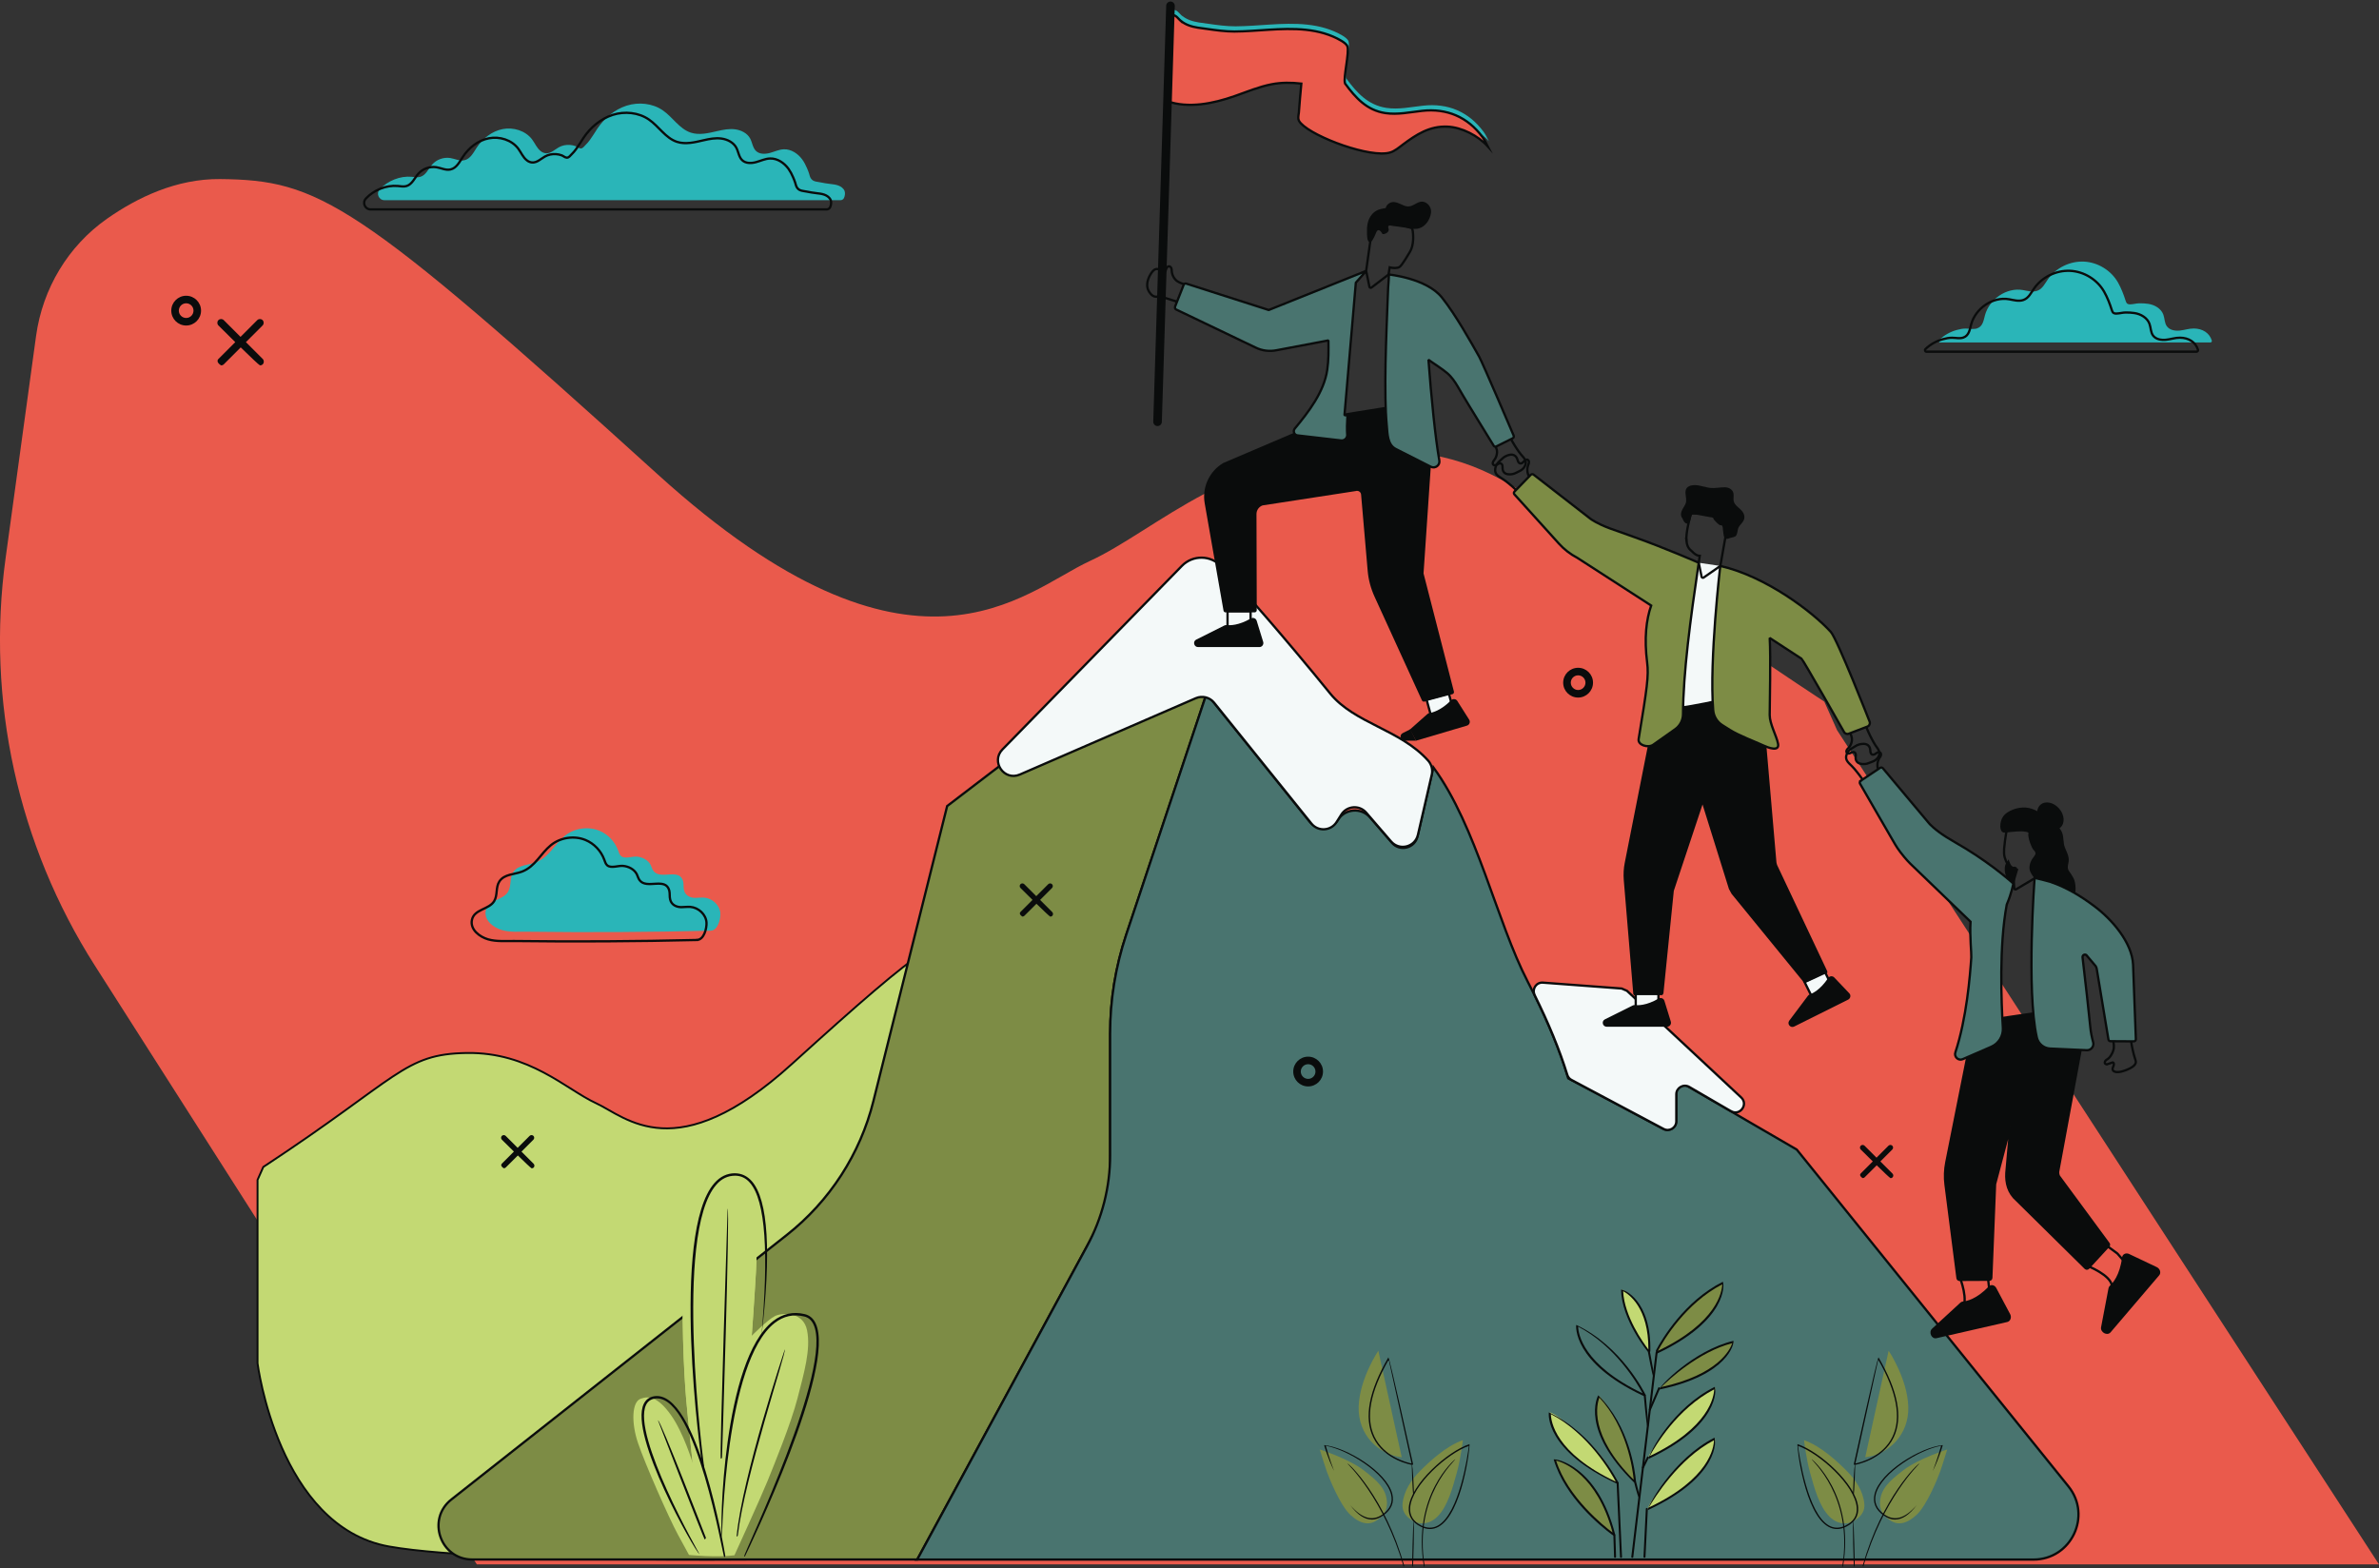 <svg width="778" height="513" viewBox="0 0 778 513" fill="none" xmlns="http://www.w3.org/2000/svg">
<rect x="0" y="0" width="778" height="513" fill="#333333" stroke="none"/>
<g clip-path="url(#clip0_531_9761)">
<path d="M11.796 109.867C13.924 94.421 22.256 80.47 35.025 71.524C44.942 64.571 57.756 58.433 71.975 58.569C104.328 58.909 116.101 65.431 215.222 155.275C298.879 231.1 334.787 193.46 356.364 183.517C377.94 173.62 404.384 146.465 449.847 147.213C495.309 147.938 498.23 164.81 596.603 229.492L600.769 238.823L778 511.685H155.949L31.04 315.849C5.819 276.283 -4.551 229.04 1.834 182.521L11.796 109.867Z" fill="#EA5A4C"/>
<path d="M386.566 5.188C386.566 5.188 386.385 5.03 386.294 4.939C385.615 4.328 385.004 3.354 384.03 3.263L383.419 3.875C382.581 6.592 382.672 9.74 382.672 12.549C382.672 14.655 382.513 16.739 382.332 18.822C382.196 20.408 382.106 21.993 382.038 23.578C381.97 25.141 382.083 26.772 381.902 28.312C381.789 29.218 381.472 30.531 381.993 31.369C389.057 33.883 397.23 32.139 404.045 29.761C408.052 28.357 412.014 26.681 416.203 25.866C419.486 25.232 422.61 25.277 425.938 25.639C425.667 28.81 425.327 31.981 425.123 35.151C425.055 35.627 424.965 36.125 424.942 36.623C424.897 37.484 425.191 38.005 425.78 38.639C430.081 43.259 448.692 50.099 454.986 48.174C456.548 47.698 457.839 46.566 459.107 45.615C463.544 42.285 467.914 39.454 473.733 39.726C478.419 39.93 483.762 42.693 486.909 46.181C486.072 44.55 485.709 43.825 485.166 43.101C480.321 36.556 473.506 33.657 465.401 34.562C461.416 34.993 457.409 35.899 453.379 35.287C447.334 34.359 443.688 30.305 440.27 25.662C440.27 25.594 440.224 25.526 440.202 25.481C439.636 23.601 441.696 15.38 440.994 13.477C440.7 12.707 439.726 12.073 439.07 11.665C431.847 7.385 423.267 7.521 415.139 8.042C411.448 8.268 407.78 8.585 404.067 8.608C401.056 8.608 398.068 8.2 395.102 7.77C393.132 7.498 391.004 7.317 389.102 6.592C388.196 6.253 387.336 5.777 386.566 5.166V5.188Z" fill="#2AB5B8"/>
<path d="M722.893 112.018H634.526C634.096 112.018 633.87 111.475 634.187 111.18C635.772 109.64 637.741 108.53 639.87 107.942C640.866 107.67 641.907 107.443 642.926 107.466C644.149 107.466 645.394 107.806 646.594 107.398C648.473 106.741 648.699 104.748 649.152 103.072C650.601 97.818 656.216 93.923 661.582 94.874C663.076 95.146 664.752 95.644 666.246 95.1C667.944 94.511 668.759 92.722 669.733 91.341C672.336 87.604 676.932 85.362 681.483 85.566C686.034 85.769 690.403 88.442 692.645 92.405C693.686 94.24 694.501 96.346 695.135 98.362C695.271 98.769 695.407 99.2 695.815 99.403C696.086 99.539 696.403 99.562 696.698 99.539C697.671 99.517 698.622 99.222 699.596 99.2C700.569 99.177 701.588 99.245 702.539 99.381C704.644 99.698 706.75 100.921 707.474 102.914C707.927 104.159 707.837 105.609 708.607 106.696C709.512 107.964 711.278 108.281 712.84 108.123C714.403 107.964 715.897 107.421 717.459 107.443C720.244 107.466 722.553 108.848 723.323 111.384C723.413 111.701 723.187 112.018 722.847 112.018H722.893Z" fill="#2AB5B8"/>
<path d="M124.207 61.898C126.833 59.113 130.84 57.482 134.621 57.822C135.595 57.913 136.591 58.116 137.519 57.822C139.308 57.256 140.1 55.217 141.345 53.791C142.794 52.16 145.104 51.345 147.255 51.684C148.817 51.933 150.334 52.771 151.873 52.409C153.798 51.979 154.817 49.963 155.881 48.31C157.85 45.298 160.884 42.897 164.394 42.218C167.903 41.538 171.865 42.738 174.016 45.615C174.967 46.883 175.533 48.423 176.846 49.442C177.095 49.646 177.367 49.804 177.661 49.918C179.699 50.733 181.102 49.102 182.71 48.197C183.819 47.562 185.11 47.313 186.378 47.404C187.012 47.449 187.668 47.585 188.257 47.812C188.778 48.015 189.321 48.536 189.887 48.559C190.566 48.582 191.019 47.902 191.449 47.472C191.993 46.951 192.468 46.385 192.898 45.796C193.781 44.596 194.551 43.305 195.366 42.059C197.653 38.639 200.981 35.831 204.898 34.562C208.815 33.317 213.343 33.747 216.739 36.08C219.976 38.299 222.15 42.127 225.886 43.373C228.693 44.301 231.727 43.531 234.58 42.874C236.527 42.421 238.496 42.036 240.466 42.308C242.436 42.58 244.406 43.576 245.334 45.32C246.036 46.657 246.149 48.332 247.236 49.374C248.39 50.484 250.202 50.439 251.741 50.031C253.281 49.623 254.752 48.876 256.337 48.831C258.76 48.74 261.001 50.28 262.405 52.228C262.994 53.066 263.469 53.972 263.877 54.923C264.126 55.512 264.397 56.123 264.578 56.735C264.782 57.392 264.873 58.003 265.326 58.547C266.073 59.475 267.273 59.43 268.359 59.656C269.378 59.86 270.397 60.041 271.439 60.155C272.367 60.268 273.295 60.358 274.155 60.675C275.016 60.993 275.853 61.581 276.193 62.442C276.442 63.053 276.352 64.073 275.989 64.797C275.786 65.205 275.333 65.477 274.88 65.477C265.031 65.477 125.723 65.477 125.723 65.477C123.89 65.477 122.916 63.28 124.184 61.944L124.207 61.898Z" fill="#2AB5B8"/>
<path d="M232.474 304.412C212.55 304.887 192.626 305 172.703 304.751C169.873 304.706 166.929 305 164.167 304.208C161.45 303.438 158.167 301.037 158.869 297.798C159.662 294.265 164.462 294.492 166.137 291.706C167.337 289.713 166.567 287.154 167.858 285.229C169.488 282.806 172.793 283.009 175.284 282.036C179.608 280.337 181.261 276.215 184.68 273.407C187.781 270.87 192.309 270.191 196 271.708C198.83 272.863 201.094 275.286 202.136 278.14C202.385 278.797 202.566 279.522 203.109 279.997C204.354 281.062 206.732 280.043 208.249 280.178C210.082 280.337 211.939 281.266 212.777 282.896C213.094 283.53 213.252 284.278 213.682 284.844C216.014 287.969 222.172 283.734 223.395 288.218C223.644 289.17 223.44 290.211 223.689 291.163C224.097 292.884 225.637 293.654 227.312 293.677C228.285 293.677 229.282 293.518 230.255 293.586C232.927 293.79 235.44 296.032 235.576 298.772C235.666 300.561 234.783 304.321 232.474 304.389V304.412Z" fill="#2AB5B8"/>
<path d="M349.888 318.725C349.888 318.725 338.477 304.095 323.829 304.23C309.158 304.389 303.837 307.333 258.918 348.054C221.018 382.411 204.739 365.357 194.958 360.85C185.178 356.366 173.201 344.068 152.598 344.408C131.995 344.747 130.682 352.38 86.102 381.686L84.223 385.921V445.893C84.223 445.893 91.015 499.342 127.218 505.819C163.42 512.296 285.77 509.533 285.77 509.533L406.218 385.899L349.888 318.702V318.725Z" fill="#C3D973" stroke="#0A0C0C" stroke-width="0.62" stroke-miterlimit="10"/>
<path d="M393.766 199.416L309.746 263.646L285.634 360.125C281.31 377.451 271.348 392.852 257.311 403.926L147.617 490.441C139.421 496.896 143.994 510.077 154.432 510.077H299.966L363.065 393.622V338.021C363.065 327.059 364.831 316.189 368.295 305.793L394.604 226.82L393.766 199.394V199.416Z" fill="#7D8C45" stroke="#0A0C0C" stroke-width="0.75" stroke-miterlimit="10"/>
<path d="M299.966 510.077L355.503 407.55C360.462 398.4 363.043 388.186 363.043 377.791V338.044C363.043 327.082 364.809 316.211 368.273 305.816L394.581 226.843L428.248 268.696C430.715 271.753 435.447 271.482 437.53 268.175C439.885 264.438 445.183 264.031 448.081 267.382L455.235 275.672C457.794 278.638 462.661 277.438 463.544 273.611L468.752 250.985C482.97 270.44 489.4 301.354 499.588 321.035C500.358 322.53 501.105 324.002 501.83 325.474C506.516 334.941 510.297 344.113 512.856 352.697L543.919 369.23C545.843 370.249 548.152 368.867 548.152 366.693V353.082L587.592 376.002L676.434 486.161C684.2 495.786 677.34 510.099 665.001 510.099H299.943L299.966 510.077Z" fill="#49746F" stroke="#0A0C0C" stroke-width="0.75" stroke-miterlimit="10"/>
<path d="M566.061 363.432L552.431 355.505C550.552 354.418 548.198 355.777 548.198 357.929V366.761C548.198 368.89 545.934 370.249 544.054 369.253L513.92 353.218C513.263 352.878 512.788 352.289 512.561 351.587C510.025 343.321 506.358 334.533 501.875 325.474C501.875 325.474 501.875 325.452 501.875 325.429C500.924 323.481 502.396 321.239 504.569 321.398L530.334 323.323L532.055 324.07L569.412 358.948C571.857 361.235 568.982 365.131 566.084 363.432H566.061Z" fill="#F4F9F9" stroke="#0A0C0C" stroke-width="0.75" stroke-miterlimit="10"/>
<path d="M434.994 226.82C420.097 208.475 406.943 193.573 399.494 185.329C396.053 181.524 390.098 181.411 386.521 185.08L327.836 245.12C323.942 249.106 328.38 255.538 333.497 253.341L391.072 228.36C393.177 227.454 395.622 228.066 397.049 229.832L428.859 269.353C431.032 272.071 435.243 271.821 437.1 268.877L438.662 266.409C440.473 263.532 444.571 263.215 446.79 265.797L454.918 275.219C457.635 278.367 462.774 277.098 463.703 273.044L468.231 253.363C468.593 251.755 468.163 250.057 467.076 248.811C457.929 238.574 442.987 236.649 434.994 226.82Z" fill="#F4F9F9" stroke="#0A0C0C" stroke-width="0.75" stroke-miterlimit="10"/>
<path d="M641.002 417.945H650.126L650.601 422.384L650.058 427.095L640.3 433.595L637.039 434.252L637.13 432.032C637.13 432.032 638.624 431.466 641.545 428.273C643.99 425.6 640.979 417.945 640.979 417.945H641.002Z" stroke="#0A0C0C" stroke-width="0.75" stroke-miterlimit="10"/>
<path d="M682.66 414.073L688.841 407.346L692.441 409.996L695.543 413.574L694.75 427.231L691.173 431.33L689.068 429.609C689.068 429.609 691.06 424.966 690.675 420.64C690.358 417.039 682.706 414.073 682.706 414.073H682.66Z" stroke="#0A0C0C" stroke-width="0.75" stroke-miterlimit="10"/>
<path d="M650.533 418.58L640.843 418.625C640.503 418.625 640.209 418.376 640.164 418.036L636.247 387.507C635.93 385.061 636.021 382.592 636.496 380.191L645.643 334.307L670.729 330.638C676.819 329.755 681.981 335.1 680.849 341.147L673.106 383C672.993 383.566 673.083 384.155 673.332 384.698L689.498 406.644C689.77 406.893 689.769 407.324 689.52 407.595L682.955 414.729C682.728 414.979 682.343 415.024 682.072 414.82L658.571 391.629C656.239 388.956 655.854 385.695 656.239 382.434L657.484 368.279L652.548 386.895C652.48 387.076 652.435 387.28 652.435 387.484L651.213 417.945C651.213 418.308 650.896 418.602 650.533 418.602V418.58Z" fill="#0A0C0C" stroke="#0A0C0C" stroke-width="0.75" stroke-miterlimit="10"/>
<path d="M610.663 257.372C610.663 257.372 610.663 257.372 610.64 257.372C610.505 257.304 610.346 256.896 610.278 256.761C610.142 256.534 610.007 256.308 609.848 256.081C609.576 255.651 609.282 255.22 609.01 254.813C608.422 253.975 607.833 253.16 607.176 252.367C606.678 251.733 606.135 251.099 605.569 250.532C605.003 249.944 604.324 249.423 603.962 248.698C603.509 247.792 603.758 246.818 604.278 246.003C604.867 245.074 605.773 244.689 606.656 244.123C607.086 243.851 607.516 243.625 608.014 243.489C608.942 243.24 610.21 243.127 610.957 243.806C611.523 244.327 611.614 244.961 611.659 245.686C611.682 246.116 611.84 246.637 612.248 246.795C612.542 246.909 612.882 246.795 613.154 246.66C613.425 246.501 613.674 246.275 613.969 246.139C614.263 246.003 614.625 245.958 614.874 246.139C615.123 246.32 615.191 246.705 615.123 247.022C615.055 247.339 614.852 247.611 614.671 247.86C614.014 248.856 613.742 250.396 614.172 251.529C614.535 252.503 615.169 253.363 615.803 254.201C615.803 254.201 613.425 255.719 613.199 255.855C612.746 256.126 612.316 256.398 611.863 256.693C611.637 256.851 610.912 257.44 610.663 257.395V257.372Z" stroke="#0A0C0C" stroke-width="0.75" stroke-miterlimit="10"/>
<path d="M656.895 281.039C656.895 281.039 656.895 281.107 656.918 281.152C656.918 281.198 656.941 281.266 656.963 281.311C656.963 281.356 656.986 281.401 657.008 281.469C657.008 281.515 657.031 281.56 657.054 281.605C657.054 281.628 657.054 281.651 657.076 281.673C657.076 281.718 657.099 281.741 657.122 281.786C657.122 281.854 657.167 281.9 657.19 281.968C657.212 282.036 657.235 282.104 657.28 282.171C657.28 282.171 657.28 282.171 657.28 282.194C657.303 282.239 657.325 282.307 657.348 282.353C657.371 282.398 657.393 282.466 657.416 282.511C657.439 282.556 657.461 282.624 657.484 282.67C657.552 282.806 657.62 282.919 657.688 283.032C657.71 283.1 657.756 283.145 657.801 283.213C657.801 283.213 657.869 283.326 657.891 283.372C658.163 283.779 658.774 283.236 659.137 283.576C659.25 283.666 659.363 283.779 659.476 283.87C659.589 283.961 659.725 284.051 659.839 284.142C659.906 284.187 659.974 284.232 660.042 284.278L658.91 288.105L658.729 288.739C658.095 288.603 657.439 288.445 656.759 288.309C656.624 288.06 656.51 287.833 656.397 287.562C655.559 285.682 655.22 283.508 656.193 282.081C656.465 281.673 656.691 281.333 656.918 281.039H656.895Z" fill="#0A0C0C"/>
<path d="M688.366 347.782C688.479 347.986 688.728 348.099 688.977 348.145C689.022 348.145 689.068 348.099 689.113 348.099L690.856 347.51C690.856 347.51 690.924 347.488 690.947 347.488C690.992 347.488 691.037 347.488 691.083 347.533C691.513 347.986 691.218 348.53 691.015 349.05C690.947 349.186 690.901 349.345 690.879 349.481C690.811 349.934 691.06 350.319 691.49 350.477C692.328 350.817 693.301 350.613 694.139 350.387C694.999 350.16 695.814 349.82 696.607 349.413C697.49 348.937 698.78 348.099 698.418 346.922C698.395 346.831 698.35 346.718 698.328 346.627C698.169 346.152 698.033 345.676 697.897 345.2C697.852 345.019 697.807 344.861 697.762 344.679C697.512 343.728 697.309 342.777 697.128 341.803C697.037 341.328 696.969 340.829 696.901 340.354C696.856 340.105 696.833 339.855 696.811 339.584C696.811 339.448 696.811 338.995 696.72 338.904C696.72 338.904 696.72 338.904 696.697 338.904C696.494 338.746 695.611 338.995 695.362 339.04C694.864 339.108 694.365 339.176 693.867 339.244C693.618 339.267 690.947 339.674 690.924 339.674C691.15 340.671 691.354 341.667 691.286 342.664C691.218 343.819 690.222 345.812 689.249 346.401C688.977 346.559 688.705 346.718 688.524 346.967C688.343 347.216 688.252 347.556 688.388 347.827L688.366 347.782Z" stroke="#0A0C0C" stroke-width="0.75" stroke-miterlimit="10"/>
<path d="M656.42 270.802L667.423 271.029L667.717 276.147C667.446 276.464 667.333 276.895 667.333 276.895L665.385 287.267L659.408 290.823C659.182 291.027 658.842 290.936 658.729 290.664L658.525 287.63L658.774 285.75L658.865 285.206L659.069 284.051C659.069 284.051 658.888 284.051 658.82 284.051C657.959 283.915 657.28 283.281 656.691 282.692C656.103 282.104 655.876 281.243 655.605 280.473C655.333 279.703 655.356 278.457 655.401 277.597C655.401 277.415 655.854 272.841 656.442 270.825L656.42 270.802Z" stroke="#0A0C0C" stroke-width="0.75" stroke-miterlimit="10"/>
<path d="M677.476 286.135C677.181 285.705 676.842 285.274 676.547 284.799C675.959 283.847 676.344 282.828 676.502 281.809C676.751 280.156 675.868 278.684 675.279 277.189C674.623 275.536 675.008 273.656 674.261 272.093C674.034 271.618 673.785 271.233 673.514 270.893C673.604 270.825 673.695 270.757 673.785 270.689C675.37 269.308 675.189 266.522 673.4 264.461C671.612 262.4 668.872 261.834 667.287 263.215C666.676 263.759 666.314 264.506 666.223 265.367C666.223 265.208 664.819 264.665 664.638 264.597C661.989 263.6 658.752 264.212 656.442 265.752C655.378 266.454 654.722 267.315 654.382 268.56C654.11 269.534 653.997 270.893 654.541 271.799C654.767 272.161 655.22 272.388 655.627 272.342C656.329 272.274 657.031 272.184 657.71 272.116C658.344 272.048 658.978 272.003 659.635 271.957C660.608 271.889 661.605 271.867 662.555 272.071C663.008 272.161 663.529 272.206 663.325 272.841C663.235 273.112 663.438 274.471 663.914 275.74C663.914 275.74 664.525 277.37 664.842 277.755C665.227 278.253 665.929 278.797 665.567 279.522C665.227 280.201 664.638 280.745 664.299 281.447C663.937 282.172 663.71 282.987 663.687 283.802C663.62 285.41 665.386 287.381 666.563 288.536C667.559 289.509 667.355 290.166 668.6 290.823C669.551 291.321 669.597 293.745 670.683 293.586C672.608 293.314 674.283 300.312 676.208 299.656C676.796 299.452 676.955 298.863 677.159 298.274C677.86 296.077 678.608 293.767 678.743 291.412C678.811 290.211 678.743 288.988 678.359 287.856C678.155 287.222 677.815 286.701 677.476 286.18V286.135Z" fill="#0A0C0C"/>
<path d="M608.467 255.402L614.852 251.144C615.146 250.963 615.531 251.008 615.757 251.28L623.229 260.203L630.926 269.375C630.926 269.375 632.67 271.368 636.519 273.792C638.058 274.766 640.752 276.283 642.835 277.551C652.163 283.259 658.412 288.988 658.412 288.988C658.412 288.988 657.891 292.091 656.261 295.873C653.725 309.304 654.495 327.852 654.993 336.209C655.152 338.859 653.635 341.305 651.212 342.369L641.885 346.423C640.458 347.058 638.964 345.676 639.462 344.204C643.13 333.106 644.262 319.201 644.669 313.131C644.76 311.727 644.126 306.337 644.42 301.467L624.746 282.511C624.021 281.786 623.342 281.039 622.708 280.269C620.783 277.914 620.217 276.985 619.108 275.06L614.195 266.567L608.286 256.33C608.105 256.013 608.195 255.628 608.49 255.424L608.467 255.402Z" fill="#49746F" stroke="#0A0C0C" stroke-width="0.75" stroke-miterlimit="10"/>
<path d="M670.683 288.49C675.846 290.257 680.623 293.156 684.97 296.439C690.698 300.743 697.263 308.284 697.58 315.554L698.486 339.901C698.486 340.286 698.192 340.603 697.807 340.603L690.177 340.557C689.837 340.557 689.566 340.308 689.52 339.991L685.694 316.913C685.649 316.596 685.536 316.302 685.355 316.007L682.275 312.361C681.709 311.999 680.985 312.429 681.053 313.108C681.868 319.948 683.317 332.925 683.566 335.756C683.747 337.704 684.132 339.493 684.517 340.875C684.902 342.233 683.838 343.57 682.434 343.502L670.457 342.958C668.329 342.868 666.54 341.35 666.087 339.289C662.646 323.821 665.363 287.244 665.363 287.244C665.386 286.995 670.412 288.399 670.661 288.467L670.683 288.49Z" fill="#49746F" stroke="#0A0C0C" stroke-width="0.75" stroke-miterlimit="10"/>
<path d="M497.822 162.274C497.822 162.274 497.822 162.274 497.8 162.274C497.664 162.228 497.415 161.866 497.301 161.753C497.12 161.572 496.939 161.368 496.758 161.187C496.396 160.824 496.034 160.462 495.671 160.122C494.924 159.42 494.154 158.741 493.362 158.106C492.728 157.586 492.094 157.087 491.415 156.634C490.736 156.181 489.966 155.819 489.445 155.185C488.811 154.392 488.857 153.396 489.196 152.49C489.558 151.448 490.373 150.904 491.121 150.157C491.483 149.795 491.868 149.478 492.321 149.251C493.181 148.798 494.381 148.436 495.264 148.957C495.92 149.342 496.147 149.953 496.351 150.633C496.464 151.063 496.735 151.516 497.166 151.584C497.483 151.629 497.8 151.471 498.026 151.244C498.252 151.04 498.456 150.769 498.705 150.565C498.954 150.361 499.317 150.248 499.588 150.384C499.883 150.519 500.018 150.859 500.018 151.176C500.018 151.493 499.883 151.81 499.769 152.105C499.339 153.215 499.384 154.777 500.041 155.796C500.607 156.68 501.399 157.382 502.192 158.061C502.192 158.061 500.177 160.054 499.996 160.235C499.611 160.598 499.249 160.96 498.864 161.322C498.66 161.526 498.094 162.274 497.822 162.274Z" stroke="#0A0C0C" stroke-width="0.75" stroke-miterlimit="10"/>
<path d="M542.356 324.251H534.93V329.777H542.356V324.251Z" fill="#F4F9F9" stroke="#0A0C0C" stroke-width="0.75" stroke-miterlimit="10"/>
<path d="M524.855 333.401L533.934 328.871C534.16 328.758 534.409 328.713 534.659 328.736C535.609 328.849 538.394 328.939 542.402 326.607C543.126 326.199 544.054 326.539 544.303 327.331L546.409 334.148C546.658 334.986 546.047 335.824 545.164 335.824H525.444C524.085 335.824 523.633 334.012 524.855 333.401Z" fill="#0A0C0C"/>
<path d="M596.761 317.831L590.111 321.136L592.569 326.085L599.219 322.78L596.761 317.831Z" fill="#F4F9F9" stroke="#0A0C0C" stroke-width="0.75" stroke-miterlimit="10"/>
<path d="M585.17 333.786L591.26 325.678C591.419 325.474 591.622 325.316 591.849 325.248C592.754 324.931 595.29 323.753 597.848 319.903C598.301 319.201 599.298 319.11 599.864 319.722L604.777 324.885C605.365 325.52 605.184 326.539 604.414 326.946L586.755 335.756C585.532 336.368 584.332 334.918 585.147 333.809L585.17 333.786Z" fill="#0A0C0C"/>
<path d="M555.533 184.061L548.922 195.498L548.243 232.482L563.095 231.101L565.337 188.455L562.574 185.103L555.533 184.061Z" fill="#F4F9F9"/>
<path d="M534.636 325.497H543.398C543.715 325.497 543.805 325.27 543.986 324.931L547.383 291.366L556.778 263.125L565.404 290.755C565.676 291.298 565.948 291.819 566.265 292.34L589.992 321.42C590.196 321.579 590.468 321.556 590.649 321.397L597.486 318.249C597.69 318.068 597.599 317.842 597.509 317.547L581.162 282.919C581.072 282.624 580.981 282.307 580.936 281.99L576.091 225.733C563.072 228.428 551.118 231.667 541.292 231.848L531.33 282.239C530.968 284.051 530.877 285.908 531.013 287.765L534.138 325.18C534.206 325.383 534.409 325.519 534.613 325.519L534.636 325.497Z" fill="#0A0C0C"/>
<path d="M609.848 236.581C609.848 236.581 609.848 236.581 609.871 236.581C609.984 236.672 610.052 237.08 610.097 237.216C610.188 237.442 610.278 237.691 610.369 237.918C610.55 238.371 610.731 238.801 610.935 239.254C611.32 240.137 611.75 240.998 612.203 241.836C612.565 242.515 612.927 243.172 613.357 243.829C613.788 244.463 614.308 245.052 614.535 245.799C614.806 246.705 614.399 247.566 613.765 248.222C613.063 248.97 612.157 249.174 611.252 249.536C610.822 249.717 610.369 249.853 609.893 249.898C608.988 249.966 607.81 249.853 607.222 249.083C606.792 248.517 606.814 247.905 606.882 247.226C606.927 246.818 606.882 246.32 606.52 246.094C606.271 245.935 605.931 245.958 605.66 246.071C605.365 246.161 605.116 246.32 604.822 246.411C604.528 246.501 604.188 246.456 603.984 246.229C603.78 246.003 603.78 245.663 603.916 245.369C604.052 245.097 604.256 244.871 604.482 244.667C605.275 243.874 605.795 242.492 605.592 241.36C605.433 240.386 604.98 239.48 604.55 238.597C604.55 238.597 607.018 237.601 607.244 237.51C607.697 237.329 608.173 237.148 608.625 236.966C608.875 236.876 609.622 236.423 609.871 236.536L609.848 236.581Z" stroke="#0A0C0C" stroke-width="0.75" stroke-miterlimit="10"/>
<path d="M495.264 160.802L500.607 155.298C500.856 155.049 501.241 155.027 501.513 155.23L510.705 162.364L520.146 169.702C520.146 169.702 522.274 171.288 526.53 172.85C528.229 173.485 531.987 174.798 534.296 175.613C544.779 179.328 555.533 184.061 555.533 184.061C552.771 202.791 550.462 220.094 550.394 233.592C550.394 235.54 549.42 237.374 547.835 238.506L540.658 243.58C539.005 244.735 535.541 243.716 535.881 241.723C538.666 224.873 539.209 220.977 538.666 216.742C537.647 208.702 538.372 202.655 539.979 198.057L515.821 182.453C513.535 181.253 511.474 179.667 509.754 177.742L503.188 170.472L495.264 161.708C495.015 161.436 495.037 161.051 495.264 160.779V160.802Z" fill="#7D8C45" stroke="#0A0C0C" stroke-width="0.75" stroke-miterlimit="10"/>
<path d="M562.574 185.103C577.517 188.5 592.822 200.186 598.709 206.664C600.837 208.996 611.433 236.06 611.433 236.06C611.659 236.717 611.32 237.419 610.686 237.646L604.595 239.979C603.961 240.228 603.26 239.933 602.988 239.299C602.988 239.299 589.63 215.745 589.154 215.451L578.74 208.657C579.125 215.134 578.74 229.674 578.74 233.864C578.74 236.83 580.981 240.658 581.479 243.285C581.977 246.003 578.128 244.485 576.951 243.942C573.781 242.492 568.687 240.59 565.744 238.756L563.231 237.17C561.533 236.106 560.424 234.294 560.265 232.278C558.952 215.881 562.574 185.103 562.574 185.103Z" fill="#7D8C45" stroke="#0A0C0C" stroke-width="0.75" stroke-linejoin="bevel"/>
<path d="M551.526 176.836C551.277 174.64 552.386 170.065 552.975 167.936L564.544 168.049L564.906 173.417C564.612 173.756 564.521 174.187 564.521 174.187L562.597 185.103L557.209 188.862C556.982 189.066 556.62 188.998 556.484 188.704L555.533 184.061L555.601 183.563L555.692 182.997L555.873 181.774C555.873 181.774 555.692 181.774 555.601 181.774C554.695 181.66 553.971 180.981 553.36 180.369C552.726 179.758 551.775 179.328 551.503 176.814L551.526 176.836Z" stroke="#0A0C0C" stroke-width="0.75" stroke-miterlimit="10"/>
<path d="M570.068 167.709C569.616 166.894 568.869 166.328 568.189 165.716C567.669 165.241 567.17 164.697 566.989 163.995C566.763 163.112 567.08 162.183 566.876 161.3C566.559 159.964 565.246 159.375 564.001 159.375C562.416 159.375 560.831 159.76 559.246 159.579C558.975 159.556 558.68 159.511 558.409 159.443C557.956 159.307 557.503 159.194 557.027 159.126C556.212 158.922 555.375 158.718 554.537 158.673C553.133 158.605 551.435 158.99 551.231 160.575C551.186 160.915 551.186 161.254 551.231 161.617C551.322 162.681 551.639 163.768 551.209 164.788C550.847 165.626 550.167 166.464 549.873 167.369C549.692 167.913 549.647 168.479 549.896 169.068C549.964 169.249 550.077 169.408 550.213 169.544C550.281 169.725 550.348 169.883 550.416 170.042C550.643 170.495 550.96 171.038 551.458 171.22C551.888 171.378 552.273 171.174 552.499 170.812C552.952 170.065 552.93 169.181 553.292 168.411C553.496 167.958 554.039 168.185 554.424 168.253C555.533 168.457 556.099 168.592 557.209 168.774C557.82 168.887 558.431 169 559.042 169.113C559.405 169.181 560.378 169.159 560.378 169.702C560.378 169.974 562.19 171.854 562.597 171.786C563.254 171.673 563.367 172.284 563.412 172.782C563.412 172.85 563.412 172.918 563.412 172.986C563.457 173.53 563.525 174.051 563.616 174.571C563.706 175.07 563.706 175.681 564.114 176.044C564.635 176.519 565.427 176.066 565.97 175.908C566.491 175.749 567.465 175.681 567.782 175.16C568.189 174.526 568.167 173.733 568.37 173.009C568.778 171.537 570.431 170.835 570.476 169.227C570.476 168.683 570.34 168.185 570.091 167.732L570.068 167.709Z" fill="#0A0C0C"/>
<path d="M380.793 97.365C380.951 97.41 381.132 97.478 381.291 97.523C381.789 97.682 383.759 98.271 384.257 98.452C384.506 98.543 384.778 98.656 385.027 98.746C385.162 98.814 385.57 99.064 385.706 99.018C385.706 99.018 385.706 99.018 385.728 99.018C385.977 98.905 386.204 97.954 386.294 97.682C386.476 97.184 386.679 96.686 386.883 96.165C386.974 95.915 387.993 93.198 388.015 93.198C386.974 92.881 385.932 92.586 385.027 91.997C383.985 91.318 383.261 89.891 383.193 88.645C383.193 88.306 383.17 87.966 383.034 87.672C382.898 87.355 382.627 87.106 382.287 87.106C381.97 87.106 381.676 87.355 381.517 87.649C381.359 87.943 381.291 88.26 381.178 88.578C381.042 88.872 380.838 89.166 380.521 89.257C380.363 89.302 380.227 89.28 380.091 89.257C380.838 91.114 380.77 96.414 380.815 97.365H380.793Z" stroke="#0A0C0C" stroke-width="0.75" stroke-miterlimit="10"/>
<path d="M386.204 6.887C386.204 6.887 386.023 6.728 385.932 6.638C385.253 6.026 384.642 5.052 383.668 4.962L383.057 5.573C382.219 8.291 382.31 11.439 382.31 14.247C382.31 16.354 382.151 18.437 381.97 20.521C381.834 22.106 381.744 23.691 381.676 25.277C381.608 26.84 381.721 28.47 381.54 30.01C381.427 30.916 381.11 32.23 381.63 33.068C388.694 35.582 396.868 33.838 403.682 31.46C407.69 30.055 411.652 28.38 415.84 27.564C419.123 26.93 422.248 26.975 425.576 27.338C425.304 30.508 424.965 33.679 424.761 36.85C424.693 37.325 424.602 37.824 424.58 38.322C424.534 39.183 424.829 39.703 425.417 40.338C429.719 44.958 448.33 51.797 454.624 49.872C456.186 49.397 457.477 48.264 458.744 47.313C463.182 43.984 467.552 41.153 473.37 41.425C478.057 41.629 483.4 44.392 486.547 47.879C485.709 46.249 485.347 45.524 484.804 44.799C479.959 38.254 473.144 35.355 465.039 36.261C461.054 36.691 457.046 37.597 453.016 36.986C446.971 36.057 443.326 32.003 439.907 27.36C439.907 27.292 439.862 27.224 439.84 27.179C439.274 25.299 441.334 17.078 440.632 15.176C440.338 14.406 439.364 13.772 438.708 13.364C431.485 9.084 422.904 9.219 414.776 9.74C411.086 9.967 407.418 10.284 403.705 10.307C400.694 10.307 397.705 9.899 394.739 9.469C392.77 9.197 390.641 9.016 388.74 8.291C387.834 7.951 386.974 7.476 386.204 6.864V6.887Z" fill="#EA5A4C" stroke="#0A0C0C" stroke-width="0.75" stroke-miterlimit="10"/>
<path d="M382.83 0.5C383.6 0.523 384.211 1.18 384.189 1.95L379.955 137.995C379.932 138.765 379.276 139.377 378.506 139.354C377.736 139.331 377.125 138.675 377.148 137.905L381.381 1.859C381.404 1.089 382.061 0.477 382.83 0.5Z" fill="#0A0C0C"/>
<path d="M377.985 97.048C377.985 97.048 378.189 97.048 378.302 97.048H378.348C379.706 96.776 380.385 94.262 380.612 93.107C380.883 91.703 380.725 90.163 379.932 88.985C379.91 88.94 379.864 88.895 379.819 88.827C379.57 88.487 379.231 88.193 378.823 88.057C378.302 87.876 377.849 88.012 377.465 88.261C377.125 88.487 376.831 88.85 376.582 89.212C375.585 90.639 374.929 92.428 375.246 94.104C375.472 95.214 376.627 97.003 377.963 97.071L377.985 97.048Z" stroke="#0A0C0C" stroke-width="0.75" stroke-miterlimit="10"/>
<path d="M408.98 199.915H401.441V205.531H408.98V199.915Z" fill="#F4F9F9" stroke="#0A0C0C" stroke-width="0.75" stroke-miterlimit="10"/>
<path d="M391.207 209.2L400.422 204.58C400.649 204.467 400.92 204.421 401.169 204.444C402.143 204.557 404.973 204.648 409.048 202.293C409.773 201.862 410.724 202.225 410.973 203.04L413.101 209.948C413.35 210.785 412.739 211.646 411.856 211.646H391.819C390.438 211.646 389.985 209.789 391.23 209.177L391.207 209.2Z" fill="#0A0C0C"/>
<path d="M473.799 226.8L466.525 228.783L468.002 234.202L475.276 232.219L473.799 226.8Z" fill="#F4F9F9" stroke="#0A0C0C" stroke-width="0.75" stroke-miterlimit="10"/>
<path d="M461.054 238.62L463.069 242.266L479.687 237.351C480.547 237.125 480.932 236.128 480.457 235.381L476.585 229.266C476.132 228.541 475.136 228.451 474.525 229.062C471.219 232.391 468.457 233.071 467.506 233.207C467.257 233.252 467.008 233.365 466.827 233.524L461.076 238.62H461.054Z" fill="#0A0C0C"/>
<path d="M459.31 242.266H463.069L461.212 238.529L458.744 239.775C457.499 240.386 457.952 242.266 459.333 242.266H459.31Z" fill="#0A0C0C"/>
<path d="M465.808 229.493L474.978 227.047C475.34 226.956 475.566 226.571 475.476 226.209L465.537 187.549L468.457 144.563C468.955 137.338 462.593 131.541 455.462 132.696L437.077 135.64L400.06 151.425C395.487 154.12 393.064 159.375 393.97 164.606L400.128 199.733C400.196 200.073 400.468 200.299 400.807 200.299H410.294C410.678 200.299 410.995 199.982 410.995 199.597L410.905 168.139C410.905 166.871 411.697 165.739 412.897 165.308L443.326 160.62C444.164 160.326 445.047 160.892 445.115 161.775L447.266 186.665C447.515 189.587 448.285 192.463 449.507 195.136L465.016 229.085C465.152 229.402 465.491 229.56 465.831 229.47L465.808 229.493Z" fill="#0A0C0C"/>
<path d="M493.204 141.845C493.204 141.845 493.204 141.845 493.226 141.845C493.339 141.913 493.453 142.321 493.52 142.457C493.634 142.683 493.747 142.91 493.86 143.114C494.087 143.544 494.313 143.952 494.562 144.382C495.037 145.22 495.536 146.035 496.079 146.828C496.509 147.462 496.939 148.096 497.437 148.685C497.913 149.274 498.524 149.817 498.818 150.519C499.181 151.403 498.864 152.286 498.32 153.011C497.709 153.826 496.826 154.12 495.943 154.573C495.513 154.8 495.083 154.981 494.63 155.072C493.747 155.23 492.547 155.23 491.89 154.528C491.392 154.007 491.37 153.396 491.37 152.716C491.37 152.309 491.279 151.81 490.894 151.629C490.623 151.493 490.306 151.561 490.034 151.697C489.762 151.833 489.513 152.014 489.241 152.105C488.97 152.218 488.607 152.218 488.381 152.014C488.155 151.81 488.132 151.471 488.223 151.176C488.313 150.882 488.517 150.655 488.698 150.406C489.4 149.523 489.762 148.096 489.468 147.009C489.196 146.058 488.675 145.22 488.155 144.382C488.155 144.382 490.509 143.136 490.736 143.023C491.166 142.796 491.619 142.57 492.049 142.344C492.275 142.23 493 141.709 493.249 141.777L493.204 141.845Z" stroke="#0A0C0C" stroke-width="0.75" stroke-miterlimit="10"/>
<path d="M384.257 100.355L387.087 93.175C387.223 92.835 387.585 92.654 387.947 92.767L414.912 101.396L446.835 88.578L443.394 92.45L439.681 135.798L440.655 135.866C440.496 138.335 440.451 140.532 440.587 142.389C440.519 143.408 439.613 144.178 438.594 144.065L424.331 142.412C423.244 142.298 422.746 141.007 423.425 140.192C427.953 134.711 432.979 128.234 434.044 120.987C434.519 117.793 434.474 114.555 434.428 111.339L417.584 114.532C415.207 115.03 412.739 114.736 410.565 113.649L384.642 101.238C384.302 101.079 384.166 100.694 384.302 100.355H384.257Z" fill="#49746F" stroke="#0A0C0C" stroke-width="0.75" stroke-linejoin="bevel"/>
<path d="M453.786 98.52C453.854 97.048 453.899 95.553 453.967 94.081C453.967 93.628 454.352 89.891 454.126 89.778C454.126 89.778 466.51 90.978 471.559 97.32C476.065 102.982 481.091 111.996 483.717 116.638C484.849 118.631 495.015 142.48 495.015 142.48C495.151 142.819 495.015 143.204 494.675 143.363L489.355 146.013C489.015 146.171 488.63 146.058 488.449 145.741C488.404 145.673 488.358 145.605 488.336 145.537C487.792 144.676 487.272 143.793 486.728 142.933C485.777 141.393 484.826 139.83 483.876 138.29C482.766 136.478 481.657 134.666 480.547 132.854C479.28 130.793 478.034 128.687 476.812 126.581C475.838 124.905 474.729 123.252 473.234 122.006C471.627 120.647 469.725 119.492 468.005 118.269C467.71 118.065 467.438 117.861 467.144 117.658C468.05 129.706 469.408 143.499 470.699 150.588C470.993 152.15 469.363 153.373 467.937 152.671L456.458 146.851C453.673 145.447 453.764 141.823 453.514 139.173C453.243 136.251 453.13 133.307 453.084 130.363C452.948 122.663 453.175 114.985 453.447 107.285C453.56 104.363 453.673 101.442 453.786 98.52Z" fill="#49746F" stroke="#0A0C0C" stroke-width="0.75" stroke-linejoin="bevel"/>
<path d="M448.42 77.118C448.42 77.118 448.466 76.642 448.284 76.234L450.39 71.048L461.846 74.672C462.367 77.14 462.276 80.288 461.167 82.236C461.099 82.349 458.45 86.947 457.635 87.355C456.82 87.762 455.688 87.694 454.737 87.513C454.647 87.513 454.556 87.445 454.465 87.422L454.262 88.691L454.171 89.28L454.08 89.8L448.624 93.968C448.398 94.217 448.013 94.172 447.854 93.877L446.768 88.578L448.375 77.14L448.42 77.118Z" stroke="#0A0C0C" stroke-width="0.75" stroke-miterlimit="10"/>
<path d="M448.669 70.097C449.19 69.531 449.801 69.032 450.503 68.716C451.273 68.376 452.133 68.217 452.971 68.081C452.994 68.081 453.062 68.081 453.152 68.059C453.22 67.832 453.356 67.493 453.379 67.447C453.492 67.243 453.628 67.062 453.786 66.904C453.831 66.858 453.877 66.813 453.945 66.768C454.873 65.952 455.869 65.975 456.843 66.269C457.544 66.496 458.269 66.858 458.948 67.153C459.333 67.334 459.718 67.447 460.103 67.493C460.624 67.56 461.144 67.493 461.665 67.289C462.639 66.926 463.476 66.224 464.518 65.998C466.103 65.658 467.62 67.017 467.937 68.512C468.004 68.874 468.027 69.236 467.982 69.599C467.687 71.773 466.261 74.038 464.065 74.695C463.137 74.966 462.163 74.853 461.212 74.695C459.967 74.491 458.722 74.309 457.454 74.151C456.82 74.06 456.163 73.97 455.529 73.902C455.145 73.856 454.194 73.517 454.013 74.038C453.922 74.309 454.058 74.626 454.126 74.898C454.443 76.144 452.292 76.869 452.065 76.461C451.862 76.099 451.545 75.578 451.16 75.374C450.458 75.012 450.164 75.782 449.96 76.28C449.643 77.05 449.326 77.752 448.896 78.454C448.737 78.703 448.556 78.952 448.284 79.066C447.537 79.405 447.198 78.499 447.152 77.91C447.085 77.344 447.039 76.778 447.039 76.189C446.971 73.992 447.198 71.773 448.737 70.052L448.669 70.097Z" fill="#0A0C0C"/>
<path d="M718.365 115.03H629.998C629.568 115.03 629.342 114.487 629.659 114.192C631.243 112.652 633.213 111.542 635.341 110.954C636.338 110.682 637.379 110.455 638.398 110.478C639.62 110.478 640.866 110.818 642.066 110.41C643.945 109.753 644.171 107.76 644.624 106.084C646.073 100.83 651.688 96.935 657.054 97.886C658.548 98.157 660.223 98.656 661.718 98.112C663.416 97.523 664.231 95.734 665.204 94.353C667.808 90.616 672.404 88.374 676.955 88.578C681.506 88.781 685.875 91.454 688.117 95.417C689.158 97.252 689.973 99.358 690.607 101.374C690.743 101.781 690.879 102.212 691.286 102.415C691.558 102.551 691.875 102.574 692.169 102.551C693.143 102.529 694.094 102.234 695.067 102.212C696.041 102.189 697.06 102.257 698.011 102.393C700.116 102.71 702.222 103.933 702.946 105.926C703.399 107.171 703.309 108.621 704.078 109.708C704.984 110.976 706.75 111.293 708.312 111.135C709.874 110.976 711.369 110.433 712.931 110.455C715.716 110.478 718.025 111.859 718.795 114.396C718.885 114.713 718.659 115.03 718.319 115.03H718.365Z" stroke="#0A0C0C" stroke-width="0.75" stroke-miterlimit="10"/>
<path d="M119.678 64.911C122.305 62.125 126.312 60.494 130.093 60.834C131.067 60.925 132.063 61.129 132.991 60.834C134.78 60.268 135.572 58.23 136.817 56.803C138.266 55.172 140.576 54.357 142.727 54.697C144.289 54.946 145.806 55.784 147.345 55.421C149.27 54.991 150.288 52.975 151.353 51.322C153.322 48.31 156.356 45.909 159.865 45.23C163.375 44.55 167.337 45.751 169.488 48.627C170.439 49.895 171.005 51.435 172.318 52.454C172.567 52.658 172.839 52.817 173.133 52.93C175.171 53.745 176.574 52.115 178.182 51.209C179.291 50.575 180.582 50.325 181.85 50.416C182.483 50.461 183.14 50.597 183.729 50.824C184.249 51.028 184.793 51.548 185.359 51.571C186.038 51.594 186.491 50.914 186.921 50.484C187.464 49.963 187.94 49.397 188.37 48.808C189.253 47.608 190.023 46.317 190.838 45.071C193.125 41.651 196.453 38.843 200.37 37.575C204.286 36.329 208.815 36.759 212.211 39.092C215.448 41.312 217.622 45.139 221.357 46.385C224.165 47.313 227.199 46.543 230.051 45.886C231.999 45.434 233.968 45.048 235.938 45.32C237.908 45.592 239.877 46.589 240.806 48.333C241.508 49.669 241.621 51.345 242.708 52.386C243.862 53.496 245.673 53.451 247.213 53.043C248.753 52.636 250.224 51.888 251.809 51.843C254.232 51.752 256.473 53.292 257.877 55.24C258.465 56.078 258.941 56.984 259.348 57.935C259.597 58.524 259.869 59.136 260.05 59.747C260.254 60.404 260.345 61.015 260.797 61.559C261.545 62.487 262.745 62.442 263.831 62.669C264.85 62.872 265.869 63.054 266.91 63.167C267.839 63.28 268.767 63.371 269.627 63.688C270.488 64.005 271.325 64.594 271.665 65.454C271.914 66.066 271.823 67.085 271.461 67.81C271.257 68.217 270.805 68.489 270.352 68.489C260.503 68.489 121.195 68.489 121.195 68.489C119.361 68.489 118.388 66.292 119.656 64.956L119.678 64.911Z" stroke="#0A0C0C" stroke-width="0.75" stroke-miterlimit="10"/>
<path d="M227.946 307.447C208.022 307.922 188.098 308.035 168.175 307.786C165.345 307.741 162.401 308.035 159.639 307.243C156.922 306.473 153.639 304.072 154.341 300.833C155.134 297.3 159.933 297.527 161.609 294.741C162.809 292.748 162.039 290.189 163.33 288.264C164.96 285.84 168.265 286.044 170.756 285.07C175.08 283.372 176.733 279.25 180.151 276.442C183.253 273.905 187.781 273.226 191.472 274.743C194.302 275.898 196.566 278.321 197.607 281.175C197.856 281.832 198.038 282.557 198.581 283.032C199.826 284.097 202.203 283.077 203.72 283.213C205.554 283.372 207.411 284.3 208.249 285.931C208.565 286.565 208.724 287.313 209.154 287.879C211.486 291.004 217.644 286.769 218.867 291.253C219.116 292.205 218.912 293.246 219.161 294.198C219.569 295.919 221.108 296.689 222.784 296.711C223.757 296.711 224.754 296.553 225.727 296.621C228.399 296.825 230.912 299.067 231.048 301.807C231.138 303.596 230.255 307.356 227.946 307.424V307.447Z" stroke="#0A0C0C" stroke-width="0.75" stroke-miterlimit="10"/>
<path d="M687.12 434.07L689.543 421.342C689.611 421.025 689.769 420.731 689.996 420.527C690.901 419.734 693.233 417.175 693.981 411.264C694.116 410.2 695.248 409.656 696.29 410.154L705.301 414.435C706.41 414.956 706.818 416.315 706.116 417.13L690.222 435.769C689.113 437.06 686.781 435.769 687.12 434.07Z" fill="#0A0C0C"/>
<path d="M631.855 434.569L641.115 426.053C641.341 425.85 641.635 425.714 641.93 425.691C643.084 425.6 646.39 424.944 650.375 420.776C651.099 420.029 652.277 420.256 652.82 421.252L657.371 429.813C657.937 430.855 657.461 432.146 656.442 432.395L633.281 437.694C631.674 438.057 630.609 435.724 631.855 434.569Z" fill="#0A0C0C"/>
<path d="M539.119 476.309C539.119 476.309 543.443 468.54 549.239 462.584C555.012 456.605 560.922 453.91 560.922 453.91C560.922 453.91 560.854 461.497 552.16 468.767C543.466 476.037 539.141 476.331 539.141 476.331L539.119 476.309Z" fill="#C3D973"/>
<path d="M539.39 441.975C539.39 441.975 539.345 435.067 537.919 431.081C536.492 427.072 533.142 422.905 530.47 421.795C530.47 421.795 530.515 425.827 532.643 431.081C534.794 436.335 539.39 442.156 539.39 442.156V441.975Z" fill="#C3D973"/>
<path d="M542.039 442.156C542.039 442.156 551.979 437.671 556.416 432.915C560.854 428.159 562.212 425.396 562.62 424.241C563.027 423.086 563.548 419.825 563.548 419.825C563.548 419.825 556.801 422.565 550.733 429.382C544.666 436.199 542.153 440.91 542.017 442.156H542.039Z" fill="#7D8C45"/>
<path d="M542.741 454.114C542.741 454.114 553.36 451.781 558.703 448.248C564.046 444.715 566.831 440.072 566.899 439.076C566.899 439.076 559.405 440.435 552.884 445.417C546.364 450.4 542.741 454.137 542.741 454.137V454.114Z" fill="#7D8C45"/>
<path d="M534.658 484.598C534.658 484.598 533.957 475.04 530.198 467.499C526.417 459.957 523.066 456.673 523.066 456.673C523.066 456.673 520.236 462.154 524.085 470.647C527.934 479.117 534.636 484.621 534.636 484.621L534.658 484.598Z" fill="#7D8C45"/>
<path d="M538.938 493.566C538.938 493.566 549.465 488.697 554.378 483.397C559.291 478.12 561.193 472.821 560.831 470.624C560.831 470.624 553.065 474.202 547.677 480.951C542.266 487.7 538.802 492.321 538.938 493.544V493.566Z" fill="#C3D973"/>
<path d="M528.976 485.028C528.976 485.028 525.783 477.781 520.168 472.413C514.554 467.046 508.848 462.38 506.833 461.973C506.833 461.973 506.358 469.514 514.712 476.309C523.066 483.103 528.953 485.028 528.953 485.028H528.976Z" fill="#C3D973"/>
<path d="M527.617 501.855C527.617 501.855 519.851 495.695 515.55 490.305C511.271 484.915 508.395 477.26 508.395 477.26C508.395 477.26 516.591 479.389 521.165 486.727C525.761 494.064 527.595 502.059 527.595 502.059V501.833L527.617 501.855Z" fill="#7D8C45"/>
<path d="M528.976 485.368C505.18 474.474 506.448 462.448 506.516 461.95C521.436 468.948 529.179 484.756 529.27 484.915C529.202 485.323 529.089 485.39 528.976 485.39V485.368ZM507.173 462.516C507.218 464.849 508.531 475.222 528.41 484.62C526.893 481.767 519.602 468.971 507.173 462.516Z" fill="#0A0C0C"/>
<path d="M538.938 493.883C538.371 493.204 547.201 477.011 560.673 470.239C561.216 470.986 562.416 482.967 539.073 493.838C539.028 493.838 538.983 493.861 538.938 493.861V493.883ZM560.514 471.077C548.945 477.101 540.93 490.101 539.209 493.068C559.11 483.669 560.469 473.41 560.514 471.077Z" fill="#0A0C0C"/>
<path d="M527.912 502.399C527.708 502.331 527.074 501.878 527.074 501.878C523.542 499.251 511.724 489.739 508.101 477.351C508.599 476.966 522.455 479.253 528.229 501.991C528.047 502.376 527.979 502.399 527.912 502.399ZM508.893 477.713C512.697 489.784 524.697 499.274 527.368 501.267C522.229 482.288 511.407 478.37 508.893 477.713Z" fill="#0A0C0C"/>
<path d="M534.432 484.938C516.75 467.68 522.41 456.832 522.659 456.379C533.051 466.57 534.749 481.54 534.998 484.417C534.568 484.892 534.5 484.915 534.432 484.915V484.938ZM523.044 457.126C522.206 459.255 519.557 469.288 534.274 484.009C533.911 480.295 531.987 466.729 523.044 457.126Z" fill="#0A0C0C"/>
<path d="M537.896 456.718C537.76 456.696 537.058 456.379 537.058 456.379C514.35 445.576 515.414 433.821 515.459 433.346C530.311 440.299 537.873 455.609 538.19 456.265C538.077 456.696 537.987 456.741 537.896 456.741V456.718ZM516.093 433.912C516.161 436.245 517.701 446.391 537.172 455.722C535.406 452.415 528.274 440.231 516.093 433.912Z" fill="#0A0C0C"/>
<path d="M539.232 442.496C538.892 442.269 530.289 431.692 530.13 421.818C530.968 421.637 540.047 425.17 539.707 441.997C539.413 442.45 539.322 442.496 539.232 442.496ZM530.81 422.316C531.194 430.56 537.398 439.212 539.073 441.408C539.164 427.639 532.621 423.267 530.81 422.316Z" fill="#0A0C0C"/>
<path d="M541.768 442.745C541.451 442.36 541.541 441.68 541.541 441.68C543.534 437.921 550.892 425.51 563.412 419.236C563.933 419.983 564.997 431.851 541.926 442.722C541.881 442.722 541.836 442.745 541.79 442.745H541.768ZM542.175 441.839C561.623 432.553 563.14 422.407 563.231 420.074C551.231 426.302 544.145 438.215 542.175 441.839Z" fill="#0A0C0C"/>
<path d="M539.119 477.124C539.436 474.927 547.088 460.455 560.763 453.615C561.284 454.363 562.348 466.253 539.254 477.101C539.209 477.101 539.164 477.124 539.119 477.124ZM560.582 454.431C548.447 460.727 541.224 473.07 539.526 476.241C558.997 466.91 560.514 456.763 560.582 454.431Z" fill="#0A0C0C"/>
<path d="M542.673 454.499C542.334 453.683 553.812 441.68 566.876 438.555C567.193 439.37 565.269 449.697 542.922 454.431C542.786 454.499 542.741 454.499 542.673 454.499ZM566.491 439.325C555.465 442.178 545.662 451.305 543.262 453.683C561.895 449.607 565.789 441.454 566.491 439.325Z" fill="#0A0C0C"/>
<path d="M533.798 509.556C533.572 509.533 533.459 509.375 533.481 509.193L541.428 442.382C541.428 442.201 541.609 442.088 541.79 442.088C541.971 442.088 542.107 442.269 542.085 442.45L534.138 509.261C534.138 509.42 533.979 509.556 533.821 509.556H533.798Z" fill="#0A0C0C"/>
<path d="M530.108 509.556C529.927 509.556 529.791 509.42 529.791 509.239L528.681 485.051C528.681 484.869 528.817 484.711 528.998 484.711C529.179 484.711 529.338 484.847 529.338 485.028L530.447 509.216C530.447 509.397 530.311 509.556 530.13 509.556H530.108Z" fill="#0A0C0C"/>
<path d="M528.161 509.533C527.979 509.533 527.844 509.397 527.844 509.216L527.617 502.105C527.617 501.923 527.753 501.765 527.934 501.765C528.093 501.765 528.274 501.901 528.274 502.082L528.5 509.193C528.5 509.375 528.364 509.533 528.183 509.533H528.161Z" fill="#0A0C0C"/>
<path d="M537.805 509.533C537.602 509.533 537.466 509.375 537.466 509.193L538.236 493.521C538.236 493.34 538.394 493.227 538.575 493.204C538.756 493.204 538.892 493.363 538.892 493.544L538.122 509.216C538.122 509.397 537.964 509.533 537.805 509.533Z" fill="#0A0C0C"/>
<path d="M535.881 489.762C535.564 489.512 534.228 484.145 534.228 484.145C534.183 483.964 534.296 483.783 534.477 483.737C534.658 483.692 534.84 483.805 534.885 483.986L536.221 489.354C536.266 489.535 536.153 489.716 535.972 489.762C535.949 489.762 535.926 489.762 535.904 489.762H535.881Z" fill="#0A0C0C"/>
<path d="M537.285 480.363C536.968 480.249 536.9 480.046 536.99 479.887L538.621 476.558C538.688 476.399 538.892 476.331 539.051 476.399C539.209 476.49 539.277 476.671 539.209 476.83L537.579 480.159C537.511 480.272 537.398 480.34 537.285 480.34V480.363Z" fill="#0A0C0C"/>
<path d="M538.756 466.751C538.439 466.457 537.556 456.424 537.556 456.424C537.556 456.243 537.67 456.084 537.851 456.062C538.009 456.039 538.19 456.175 538.213 456.356L539.073 466.389C539.073 466.57 538.96 466.729 538.779 466.751C538.779 466.751 538.779 466.751 538.756 466.751Z" fill="#0A0C0C"/>
<path d="M540.704 450.399C540.387 450.128 538.915 442.224 538.915 442.224C538.892 442.042 539.005 441.884 539.187 441.839C539.368 441.816 539.526 441.929 539.572 442.11L541.021 450.014C541.066 450.196 540.93 450.354 540.749 450.399C540.749 450.399 540.704 450.399 540.681 450.399H540.704Z" fill="#0A0C0C"/>
<path d="M539.549 461.384C539.255 461.293 539.187 461.089 539.254 460.931L542.266 453.933C542.334 453.774 542.537 453.683 542.696 453.751C542.854 453.819 542.945 454.023 542.877 454.182L539.866 461.18C539.821 461.293 539.685 461.384 539.571 461.384H539.549Z" fill="#0A0C0C"/>
<path d="M463.069 497.892C463.069 497.892 458.224 496.194 458.677 491.845C459.107 487.497 461.62 483.941 464.337 481.201C467.054 478.46 472.759 472.98 478.397 471.054C478.397 471.054 477.649 477.396 476.382 481.812C475.136 486.229 473.551 492.57 470.087 496.035C466.623 499.5 463.046 497.892 463.046 497.892H463.069Z" fill="#7D8C45"/>
<path d="M458.405 476.649L450.752 441.793C450.752 441.793 444.617 450.875 444.322 460.07C444.028 469.265 450.752 475.72 458.405 476.649Z" fill="#7D8C45"/>
<path d="M450.775 496.85C450.775 496.85 453.854 495.175 453.56 491.121C453.265 487.044 450.73 484.507 445.794 480.77C440.858 477.034 431.598 474.089 431.598 474.089C431.598 474.089 433.138 479.162 433.885 481.246C434.632 483.33 438.187 492.276 441.583 495.446C444.979 498.617 448.126 499.115 450.798 496.85H450.775Z" fill="#7D8C45"/>
<path d="M461.892 479.162C461.756 479.162 452.677 477.668 449.054 470.08C445.998 463.649 447.673 454.861 454.035 443.968C454.443 444.035 462.118 478.891 462.118 478.891C462.027 479.14 461.959 479.162 461.892 479.162ZM454.148 444.715C448.103 455.246 446.519 463.716 449.485 469.899C452.609 476.467 459.967 478.324 461.62 478.664L454.148 444.715Z" fill="#0A0C0C"/>
<path d="M448.624 497.009C446.247 497.009 443.892 495.423 441.538 492.275C445.319 496.624 448.783 497.734 452.179 495.288C454.624 493.521 455.552 491.324 454.918 488.765C453.175 481.767 440.564 474.067 433.568 472.889C433.862 473.931 434.813 477.283 436.285 481.11C434.066 476.648 433.047 472.708 433.025 472.662C440.315 473.364 453.537 481.382 455.326 488.652C456.005 491.415 455.031 493.77 452.405 495.65C451.137 496.556 449.869 497.031 448.601 497.031L448.624 497.009Z" fill="#0A0C0C"/>
<path d="M467.642 500.112C466.669 500.112 465.65 499.863 464.631 499.342C461.824 497.96 460.51 495.831 460.714 493.046C461.28 485.436 473.529 474.588 480.57 472.345C480.751 473.5 478.215 495.107 470.404 499.387C469.521 499.863 468.593 500.112 467.642 500.112ZM480.366 472.912C473.37 475.335 461.71 485.776 461.167 493.091C460.963 495.695 462.209 497.666 464.812 498.957C466.714 499.885 468.525 499.908 470.178 499.002C477.265 495.129 480.004 475.788 480.366 472.912Z" fill="#0A0C0C"/>
<path d="M459.016 512.432C452.609 490.147 440.745 478.823 440.632 478.709C441.062 478.483 452.994 489.897 459.22 512.138C459.039 512.432 459.016 512.432 458.994 512.432H459.016Z" fill="#0A0C0C"/>
<path d="M461.892 512.432C461.665 512.206 462.209 497.53 462.209 497.53C462.661 497.53 462.118 512.206 462.118 512.206C462.118 512.319 462.005 512.432 461.892 512.432Z" fill="#0A0C0C"/>
<path d="M462.186 488.833C461.959 488.606 461.665 478.958 461.665 478.958C462.118 478.958 462.412 488.607 462.412 488.607C462.186 488.833 462.186 488.833 462.186 488.833Z" fill="#0A0C0C"/>
<path d="M465.673 512.5C461.688 488.969 475.77 477.351 475.929 477.237C476.065 477.713 462.186 489.15 465.899 512.251C465.695 512.523 465.695 512.523 465.673 512.523V512.5Z" fill="#0A0C0C"/>
<path d="M605.297 497.892C605.297 497.892 610.142 496.194 609.69 491.845C609.259 487.497 606.746 483.941 604.029 481.201C601.313 478.46 595.607 472.98 589.97 471.054C589.97 471.054 590.717 477.396 591.985 481.812C593.23 486.229 594.815 492.57 598.279 496.035C601.743 499.5 605.32 497.892 605.32 497.892H605.297Z" fill="#7D8C45"/>
<path d="M609.984 476.649L617.636 441.793C617.636 441.793 623.772 450.875 624.066 460.07C624.361 469.265 617.636 475.72 609.984 476.649Z" fill="#7D8C45"/>
<path d="M617.614 496.85C617.614 496.85 614.535 495.175 614.829 491.121C615.123 487.044 617.659 484.507 622.595 480.77C627.53 477.034 636.79 474.089 636.79 474.089C636.79 474.089 635.251 479.162 634.504 481.246C633.757 483.33 630.202 492.276 626.806 495.446C623.41 498.617 620.263 499.115 617.591 496.85H617.614Z" fill="#7D8C45"/>
<path d="M606.248 478.891C606.248 478.891 613.901 444.035 614.331 443.968C620.693 454.861 622.368 463.649 619.312 470.08C615.689 477.668 606.61 479.14 606.475 479.162C606.407 479.162 606.361 479.14 606.248 478.891ZM606.769 478.664C608.422 478.324 615.78 476.467 618.904 469.899C621.848 463.716 620.285 455.246 614.24 444.715L606.769 478.664Z" fill="#0A0C0C"/>
<path d="M619.742 497.009C622.119 497.009 624.474 495.423 626.828 492.275C623.047 496.624 619.584 497.734 616.187 495.288C613.742 493.521 612.814 491.324 613.448 488.765C615.191 481.767 627.802 474.067 634.798 472.889C634.504 473.931 633.553 477.283 632.081 481.11C634.3 476.648 635.319 472.708 635.341 472.662C628.051 473.364 614.829 481.382 613.04 488.652C612.361 491.415 613.335 493.77 615.961 495.65C617.229 496.556 618.497 497.031 619.765 497.031L619.742 497.009Z" fill="#0A0C0C"/>
<path d="M597.984 499.387C590.151 495.107 587.615 473.5 587.819 472.345C594.86 474.588 607.108 485.436 607.674 493.046C607.878 495.831 606.565 497.96 603.758 499.342C602.716 499.863 601.72 500.112 600.746 500.112C599.773 500.112 598.867 499.863 597.984 499.387ZM598.188 499.002C599.841 499.908 601.652 499.885 603.554 498.957C606.18 497.666 607.403 495.695 607.199 493.091C606.656 485.776 594.973 475.335 588 472.912C588.362 475.788 591.102 495.129 598.188 499.002Z" fill="#0A0C0C"/>
<path d="M609.35 512.432C615.757 490.147 627.621 478.823 627.734 478.709C627.304 478.483 615.372 489.897 609.146 512.138C609.327 512.432 609.35 512.432 609.373 512.432H609.35Z" fill="#0A0C0C"/>
<path d="M606.475 512.432C606.701 512.206 606.158 497.53 606.158 497.53C605.705 497.53 606.248 512.206 606.248 512.206C606.248 512.319 606.361 512.432 606.475 512.432Z" fill="#0A0C0C"/>
<path d="M606.203 488.833C606.429 488.606 606.724 478.958 606.724 478.958C606.271 478.958 605.976 488.607 605.976 488.607C606.203 488.833 606.203 488.833 606.203 488.833Z" fill="#0A0C0C"/>
<path d="M602.716 512.5C606.701 488.969 592.619 477.351 592.46 477.237C592.324 477.713 606.203 489.15 602.49 512.251C602.694 512.523 602.694 512.523 602.716 512.523V512.5Z" fill="#0A0C0C"/>
<path d="M240.172 508.718C240.172 508.718 248.707 490.056 250.971 484.485C253.213 478.913 258.624 465.778 260.797 457.375C262.971 448.973 265.167 441.408 263.944 435.158C262.722 428.907 255.771 429.315 253.439 430.447C251.107 431.579 245.855 436.879 245.855 436.879C245.855 436.879 246.715 425.079 247.213 416.269C247.711 407.459 247.598 397.472 244.632 390.338C241.643 383.226 235.734 382.977 232.587 385.627C229.463 388.277 224.867 395.252 223.735 412.125C222.625 428.997 223.735 449.901 224.391 457.421C225.048 464.94 226.52 478.506 226.52 478.506C226.52 478.506 223.531 468.586 219.388 462.788C215.244 456.99 212.279 456.447 209.471 457.511C206.664 458.576 206.369 465.257 208.656 472.006C210.943 478.755 218.618 496.262 221.788 502.105C224.98 507.948 225.32 508.582 225.32 508.582C225.32 508.582 234.376 509.511 240.172 508.695V508.718Z" fill="#C3D973"/>
<path d="M245.832 436.879C245.832 436.879 246.692 425.079 247.19 416.269C247.688 407.459 247.575 397.472 244.609 390.338C241.621 383.226 235.712 382.977 232.565 385.627C229.44 388.277 224.844 395.252 223.712 412.125C222.603 428.997 223.712 449.901 224.369 457.421C225.025 464.94 226.497 478.506 226.497 478.506L232.542 502.127C232.542 502.127 233.017 492.344 233.402 486.659C233.787 480.974 234.783 470.556 237.908 456.968C241.032 443.402 245.832 436.856 245.832 436.856V436.879Z" fill="#C3D973"/>
<path d="M229.848 480.385C229.033 476.898 219.229 403.27 233.651 386.94C235.53 384.812 237.772 383.747 240.308 383.747C242.549 383.77 244.36 384.653 245.855 386.329C251.243 392.489 252.285 409.656 248.979 437.4C251.424 410.2 250.405 392.738 245.243 386.85C243.907 385.31 242.323 384.562 240.421 384.54C238.021 384.54 235.983 385.514 234.285 387.461C220.09 403.496 230.165 479.14 230.278 479.91C229.916 480.363 229.893 480.363 229.87 480.363L229.848 480.385Z" fill="#0A0C0C"/>
<path d="M243.319 509.126C243.251 507.925 272.661 447.252 266.027 433.187C265.348 431.76 264.352 430.9 262.971 430.583C259.462 429.745 256.224 430.47 253.349 432.712C237.115 445.349 236.142 502.241 236.119 502.807C235.349 500.451 236.3 444.942 252.851 432.078C255.93 429.677 259.416 428.907 263.152 429.813C264.782 430.198 265.982 431.217 266.752 432.87C273.567 447.274 244.904 506.408 243.681 508.922C243.613 509.058 243.477 509.148 243.319 509.148V509.126Z" fill="#0A0C0C"/>
<path d="M236.844 509.397C236.346 508.537 227.719 457.398 214.882 457.398C214.633 457.398 214.361 457.398 214.09 457.466C212.754 457.692 211.826 458.372 211.26 459.549C206.573 469.401 228.602 508.038 228.806 508.423C227.176 507.223 205.645 469.424 210.513 459.21C211.192 457.783 212.346 456.945 213.931 456.673C228.036 454.431 236.844 506.725 237.206 508.944C236.844 509.42 236.821 509.42 236.798 509.42L236.844 509.397Z" fill="#0A0C0C"/>
<path d="M230.482 503.532C230.097 503.282 215.177 464.555 215.177 464.555C215.924 464.26 230.867 502.988 230.867 502.988C230.595 503.532 230.527 503.532 230.482 503.532Z" fill="#0A0C0C"/>
<path d="M240.896 502.535C242.73 482.877 256.518 441.771 256.654 441.363C257.288 442.043 243.5 483.058 241.281 502.195C241.259 502.399 241.077 502.558 240.874 502.558L240.896 502.535Z" fill="#0A0C0C"/>
<path d="M235.712 477.079C235.304 476.671 237.953 395.298 237.953 395.298C238.768 395.32 236.119 476.694 236.119 476.694C236.119 476.92 235.938 477.079 235.712 477.079Z" fill="#0A0C0C"/>
<path d="M80.397 111.927L85.876 106.447C86.351 105.971 86.351 105.178 85.876 104.703C85.4 104.227 84.608 104.227 84.133 104.703L78.654 110.183L73.174 104.703C72.699 104.227 71.907 104.227 71.431 104.703C70.956 105.178 70.956 105.971 71.431 106.447C71.431 106.447 74.012 109.028 76.933 111.905L71.431 117.408C70.956 117.884 70.956 118.676 72.314 119.514C72.631 119.514 72.948 119.401 73.197 119.152L78.722 113.626C81.733 116.57 84.653 119.356 85.038 119.514C85.355 119.514 85.672 119.401 85.921 119.152C86.397 118.676 86.397 117.884 85.921 117.408L80.442 111.927H80.397Z" fill="#0A0C0C"/>
<path d="M614.92 379.897L618.836 375.979C619.176 375.639 619.176 375.073 618.836 374.733C618.497 374.393 617.931 374.393 617.591 374.733L613.674 378.651L609.758 374.733C609.418 374.393 608.852 374.393 608.512 374.733C608.173 375.073 608.173 375.639 608.512 375.979C608.512 375.979 610.369 377.836 612.452 379.874L608.512 383.815C608.173 384.155 608.173 384.721 609.146 385.332C609.373 385.332 609.599 385.242 609.78 385.083L613.742 381.142C615.893 383.249 617.976 385.242 618.27 385.355C618.497 385.355 618.723 385.264 618.904 385.106C619.244 384.766 619.244 384.2 618.904 383.86L614.988 379.942L614.92 379.897Z" fill="#0A0C0C"/>
<path d="M340.13 294.356L344.047 290.438C344.387 290.098 344.387 289.532 344.047 289.192C343.707 288.853 343.141 288.853 342.802 289.192L338.885 293.11L334.968 289.192C334.629 288.853 334.062 288.853 333.723 289.192C333.383 289.532 333.383 290.098 333.723 290.438C333.723 290.438 335.579 292.295 337.662 294.333L333.723 298.274C333.383 298.614 333.383 299.18 334.357 299.791C334.583 299.791 334.81 299.701 334.991 299.542L338.953 295.602C341.104 297.708 343.187 299.701 343.481 299.814C343.707 299.814 343.934 299.724 344.115 299.565C344.455 299.225 344.455 298.659 344.115 298.319L340.198 294.401L340.13 294.356Z" fill="#0A0C0C"/>
<path d="M170.529 376.681L174.446 372.763C174.786 372.423 174.786 371.857 174.446 371.517C174.106 371.177 173.54 371.177 173.201 371.517L169.284 375.435L165.367 371.517C165.028 371.177 164.462 371.177 164.122 371.517C163.782 371.857 163.782 372.423 164.122 372.763C164.122 372.763 165.978 374.62 168.061 376.658L164.122 380.599C163.782 380.938 163.782 381.505 164.756 382.116C164.982 382.116 165.209 382.026 165.39 381.867L169.352 377.926C171.503 380.033 173.586 382.026 173.88 382.139C174.106 382.139 174.333 382.048 174.514 381.89C174.854 381.55 174.854 380.984 174.514 380.644L170.597 376.726L170.529 376.681Z" fill="#0A0C0C"/>
<path d="M60.881 106.469C58.186 106.469 56.013 104.295 56.013 101.6C56.013 98.905 58.209 96.731 60.881 96.731C63.552 96.731 65.748 98.905 65.748 101.6C65.748 104.295 63.552 106.469 60.881 106.469ZM60.881 99.199C59.545 99.199 58.481 100.286 58.481 101.6C58.481 102.914 59.545 104.001 60.881 104.001C62.216 104.001 63.281 102.914 63.281 101.6C63.281 100.286 62.216 99.199 60.881 99.199Z" fill="#0A0C0C"/>
<path d="M427.795 355.346C425.1 355.346 422.927 353.172 422.927 350.477C422.927 347.782 425.123 345.608 427.795 345.608C430.466 345.608 432.662 347.782 432.662 350.477C432.662 353.172 430.466 355.346 427.795 355.346ZM427.795 348.077C426.459 348.077 425.395 349.164 425.395 350.477C425.395 351.791 426.459 352.878 427.795 352.878C429.131 352.878 430.195 351.791 430.195 350.477C430.195 349.164 429.131 348.077 427.795 348.077Z" fill="#0A0C0C"/>
<path d="M516.093 228.156C513.399 228.156 511.203 225.982 511.203 223.287C511.203 220.592 513.399 218.418 516.093 218.418C518.787 218.418 520.961 220.592 520.961 223.287C520.961 225.982 518.765 228.156 516.093 228.156ZM516.093 220.886C514.757 220.886 513.693 221.973 513.693 223.287C513.693 224.601 514.78 225.688 516.093 225.688C517.406 225.688 518.493 224.601 518.493 223.287C518.493 221.973 517.429 220.886 516.093 220.886Z" fill="#0A0C0C"/>
</g>
<defs>
<clipPath id="clip0_531_9761">
<rect width="778" height="512" fill="white" transform="translate(0 0.5)"/>
</clipPath>
</defs>
</svg>
